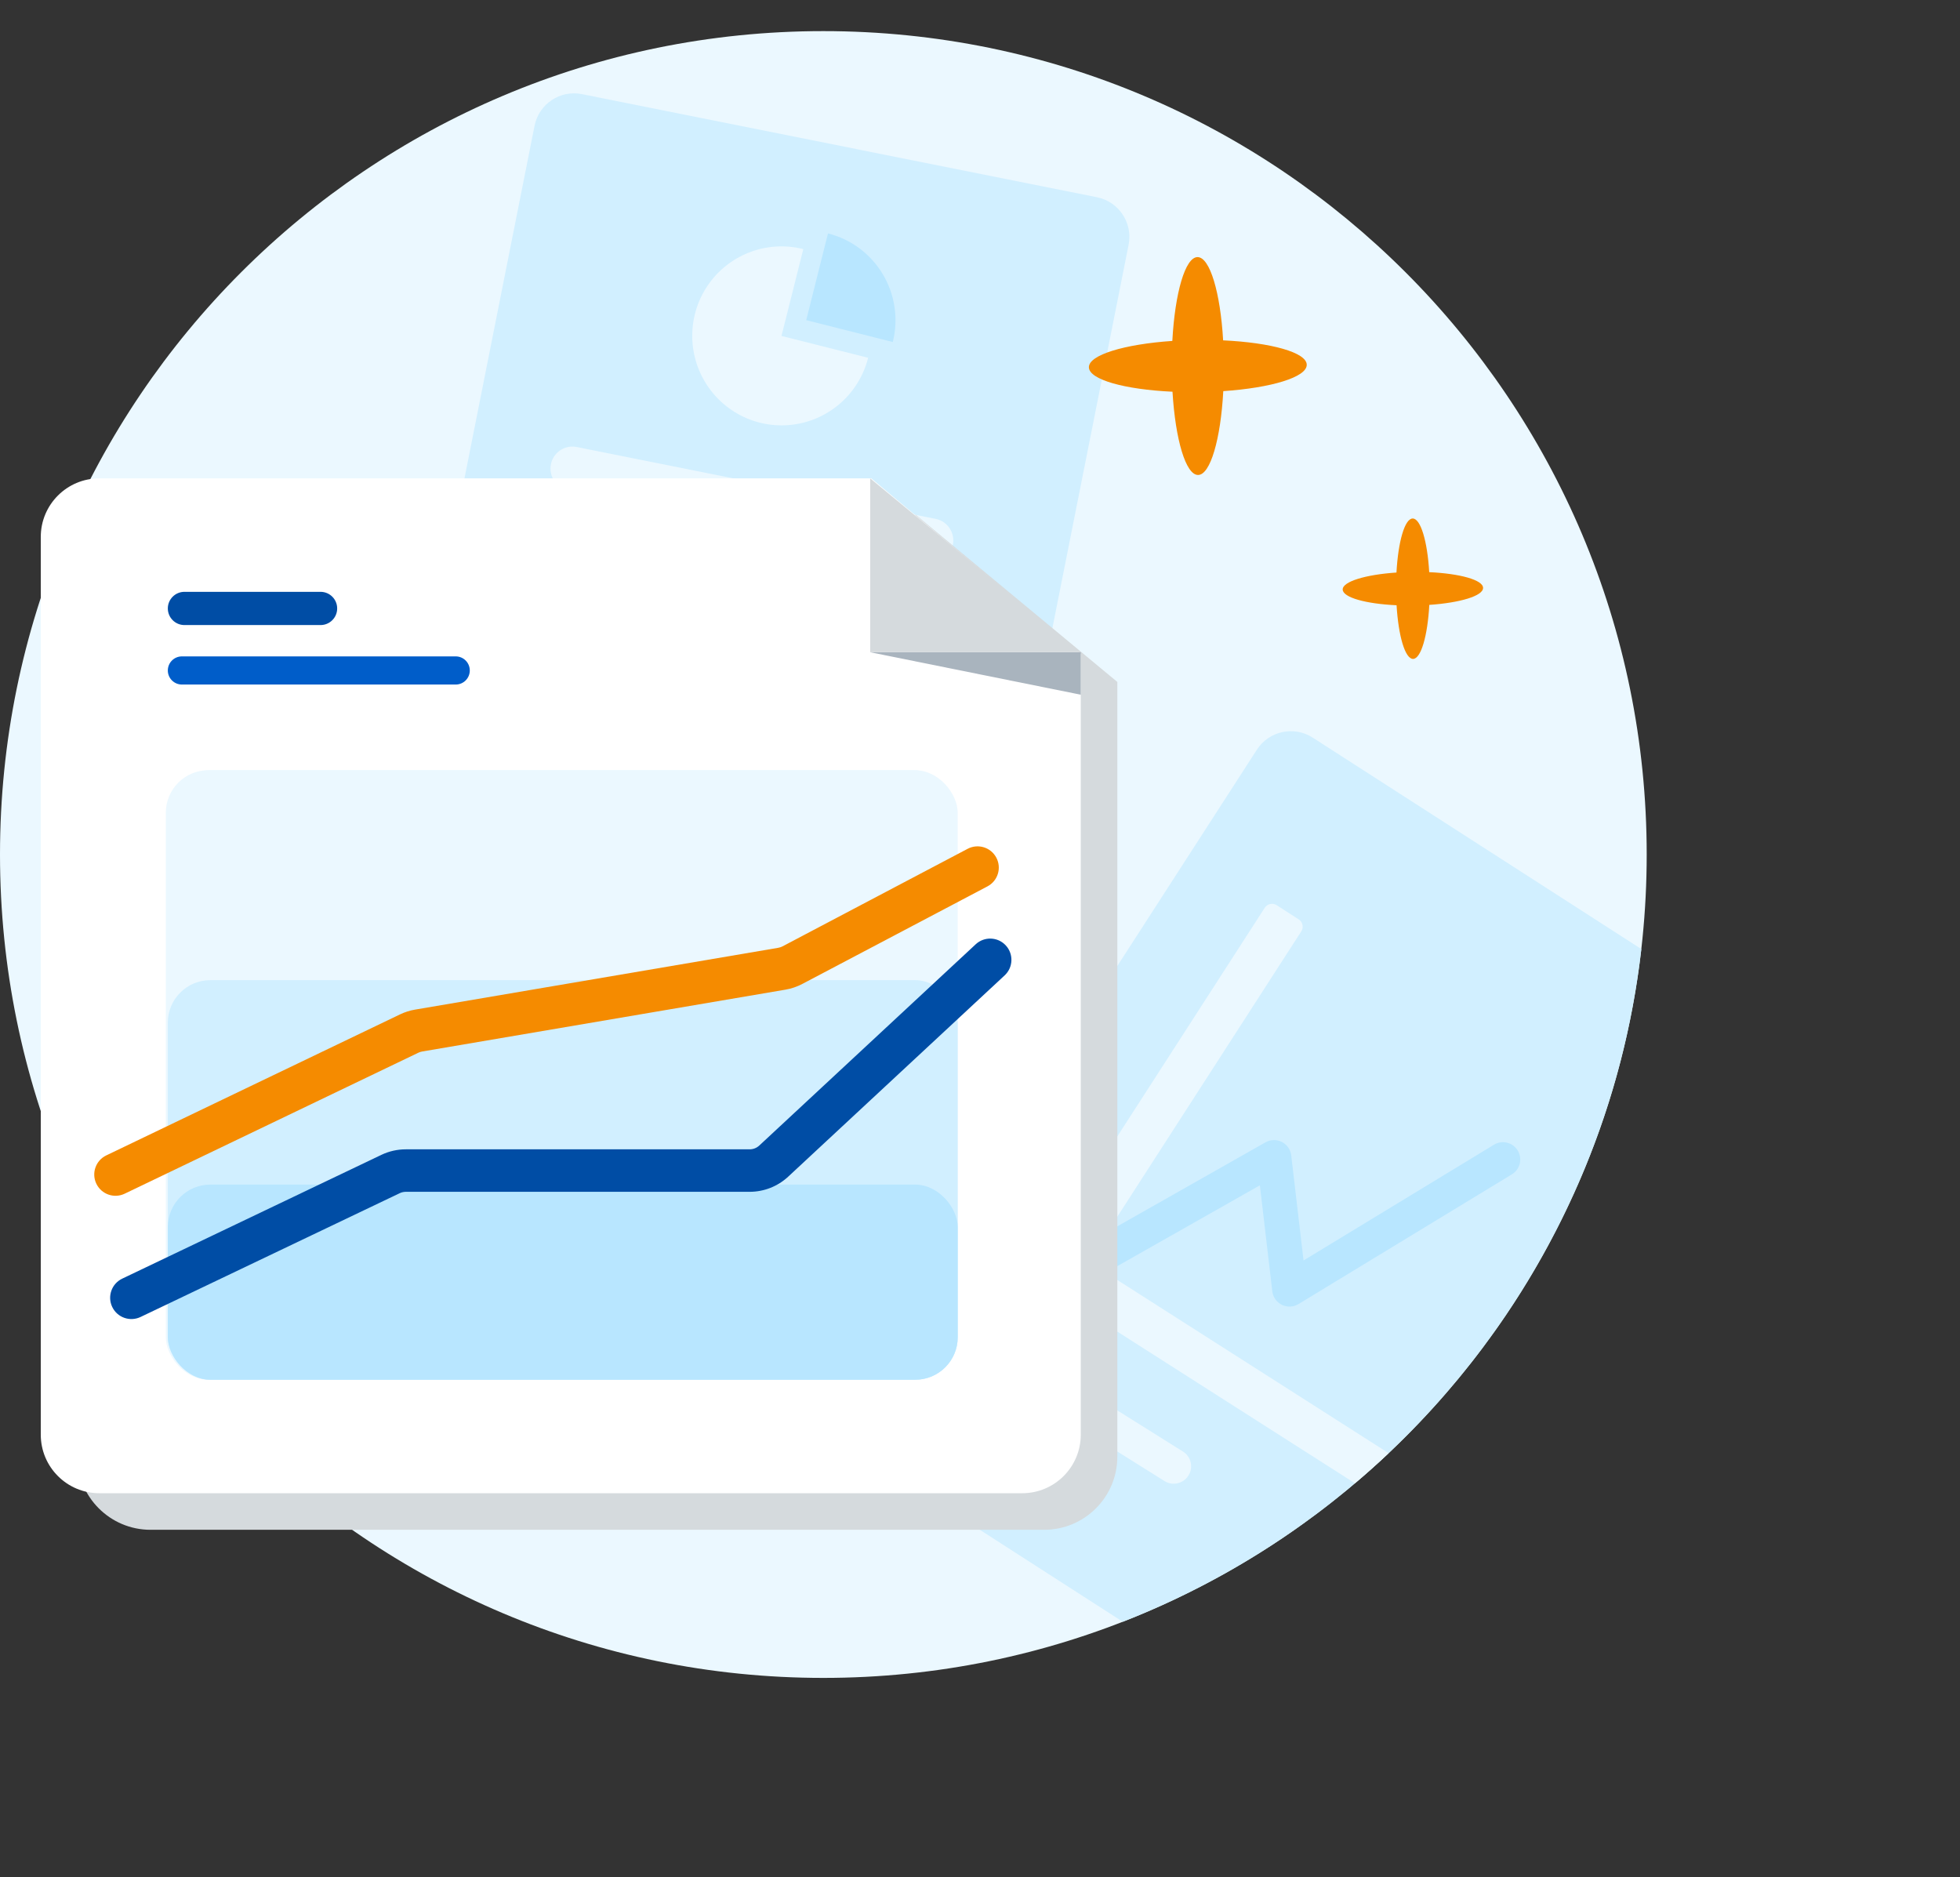 <svg width="189" height="181" viewBox="0 0 189 181" fill="none" xmlns="http://www.w3.org/2000/svg">
<rect x="0" y="0" width="189" height="181" fill="#333333" stroke="none"/>
<path d="M79.394 161.789C123.243 161.789 158.789 126.243 158.789 82.394C158.789 38.546 123.243 3 79.394 3C35.546 3 0 38.546 0 82.394C0 126.243 35.546 161.789 79.394 161.789Z" fill="#EBF8FF"/>
<path d="M105.777 19.018L56.117 9.076C54.011 8.654 51.965 10.023 51.545 12.133L37.153 84.532C36.733 86.642 38.1 88.694 40.206 89.115L89.866 99.058C91.971 99.479 94.018 98.111 94.437 96.001L108.83 23.601C109.249 21.492 107.883 19.44 105.777 19.018Z" fill="#D1EFFF"/>
<path d="M77.462 24.019C75.81 23.602 74.073 23.685 72.469 24.258C70.865 24.83 69.467 25.866 68.451 27.235C67.435 28.605 66.848 30.245 66.762 31.949C66.677 33.653 67.098 35.345 67.972 36.81C68.846 38.275 70.133 39.448 71.671 40.181C73.21 40.913 74.93 41.172 76.615 40.924C78.3 40.677 79.873 39.934 81.136 38.791C82.4 37.647 83.296 36.154 83.712 34.499L75.357 32.392L77.462 24.019Z" fill="#EBF8FF"/>
<path d="M79.841 22.506L77.743 30.871L86.09 32.978C86.367 31.88 86.424 30.738 86.259 29.617C86.095 28.496 85.711 27.418 85.131 26.446C84.55 25.473 83.785 24.625 82.877 23.949C81.969 23.273 80.938 22.782 79.841 22.506Z" fill="#B8E6FF"/>
<path d="M90.221 50.03L55.615 43.102C54.467 42.872 53.351 43.618 53.123 44.769C52.894 45.919 53.639 47.038 54.787 47.268L89.392 54.196C90.541 54.426 91.657 53.68 91.885 52.529C92.114 51.379 91.369 50.26 90.221 50.03Z" fill="#EBF8FF"/>
<path d="M88.262 57.149L53.656 50.221C52.508 49.991 51.392 50.737 51.164 51.888C50.935 53.038 51.68 54.157 52.828 54.387L87.433 61.315C88.582 61.545 89.698 60.799 89.926 59.648C90.155 58.498 89.41 57.379 88.262 57.149Z" fill="#EBF8FF"/>
<path d="M70.266 60.892L51.831 57.201C50.683 56.971 49.567 57.718 49.338 58.868C49.109 60.019 49.855 61.137 51.003 61.367L69.438 65.058C70.586 65.288 71.702 64.542 71.931 63.392C72.16 62.241 71.414 61.122 70.266 60.892Z" fill="#EBF8FF"/>
<path fill-rule="evenodd" clip-rule="evenodd" d="M108.268 156.376C135.132 145.884 154.88 121.182 158.271 91.51L126.579 71.122C124.773 69.96 122.363 70.484 121.197 72.291L81.176 134.316C80.01 136.124 80.528 138.531 82.334 139.693L108.268 156.376Z" fill="#D1EFFF"/>
<path fill-rule="evenodd" clip-rule="evenodd" d="M146.353 110.937C146.832 111.725 146.582 112.752 145.794 113.23L125.212 125.743C124.726 126.038 124.123 126.066 123.612 125.817C123.102 125.568 122.753 125.076 122.686 124.511L121.488 114.292L104.479 123.935C103.677 124.389 102.659 124.108 102.204 123.306C101.749 122.504 102.031 121.485 102.833 121.03L122.029 110.147C122.516 109.871 123.109 109.857 123.607 110.11C124.106 110.363 124.446 110.849 124.511 111.404L125.699 121.539L144.06 110.378C144.848 109.899 145.875 110.149 146.353 110.937Z" fill="#B8E6FF"/>
<path d="M121.956 87.532C122.206 87.144 122.722 87.033 123.11 87.282L125.232 88.651C125.619 88.9 125.731 89.417 125.481 89.805L103.819 123.402C103.569 123.789 103.053 123.901 102.665 123.651L100.543 122.283C100.156 122.033 100.044 121.516 100.294 121.129L121.956 87.532Z" fill="#EBF8FF"/>
<path fill-rule="evenodd" clip-rule="evenodd" d="M133.904 140.119L102.159 119.858C101.771 119.61 101.255 119.724 101.007 120.113L99.648 122.241C99.4 122.63 99.514 123.146 99.903 123.394L130.657 143.022C131.766 142.084 132.848 141.116 133.904 140.119Z" fill="#EBF8FF"/>
<path d="M95.411 130.246C95.9 129.465 96.935 129.221 97.716 129.711L114.078 139.968C114.859 140.457 115.091 141.495 114.601 142.276C114.111 143.057 113.077 143.3 112.296 142.811L95.934 132.554C95.153 132.064 94.921 131.027 95.411 130.246Z" fill="#EBF8FF"/>
<path d="M126.007 35.174C126.007 33.986 122.556 33.034 117.945 32.818C117.681 28.213 116.666 24.788 115.477 24.791C114.288 24.794 113.299 28.244 113.046 32.873C108.422 33.189 104.984 34.223 105 35.414C105.016 36.606 108.451 37.557 113.062 37.771C113.339 42.376 114.341 45.8 115.527 45.798C116.713 45.795 117.707 42.344 117.96 37.715C122.585 37.399 126.02 36.366 126.007 35.174Z" fill="#F58B00"/>
<path d="M143.011 56.688C143.011 55.921 140.787 55.308 137.816 55.169C137.646 52.201 136.992 49.994 136.225 49.996C135.459 49.998 134.822 52.221 134.659 55.205C131.679 55.408 129.463 56.074 129.474 56.842C129.484 57.61 131.698 58.223 134.669 58.361C134.848 61.329 135.493 63.535 136.258 63.534C137.022 63.532 137.663 61.308 137.826 58.325C140.806 58.121 143.02 57.455 143.011 56.688Z" fill="#F58B00"/>
<path d="M7.46 56.71C7.46 52.813 10.619 49.654 14.515 49.654H88.323L107.744 65.756V140.452C107.744 144.349 104.586 147.508 100.689 147.508H14.515C10.619 147.508 7.46 144.349 7.46 140.452V56.71Z" fill="#D5DADD"/>
<path d="M3.932 51.771C3.932 48.654 6.459 46.127 9.577 46.127H84.019L104.217 63.043V138.336C104.217 141.453 101.689 143.981 98.572 143.981H9.577C6.459 143.981 3.932 141.453 3.932 138.336V51.771Z" fill="white"/>
<path d="M83.91 62.891L104.217 66.986V62.891H83.91Z" fill="#A9B4BE"/>
<path d="M83.91 62.89H104.217L83.91 46.127V62.89Z" fill="#D5DADD"/>
<rect x="15.99" y="74.268" width="76.168" height="58.77" rx="4.097" fill="#EBF8FF"/>
<path d="M30.911 57.066H17.785C16.9 57.066 16.183 57.784 16.183 58.668C16.183 59.553 16.9 60.27 17.785 60.27H30.911C31.796 60.27 32.513 59.553 32.513 58.668C32.513 57.784 31.796 57.066 30.911 57.066Z" fill="#004DA5"/>
<path d="M43.943 63.291H17.541C16.791 63.291 16.183 63.899 16.183 64.649C16.183 65.398 16.791 66.006 17.541 66.006H43.943C44.693 66.006 45.301 65.398 45.301 64.649C45.301 63.899 44.693 63.291 43.943 63.291Z" fill="#005DC9"/>
<rect x="16.183" y="74.268" width="76.168" height="58.77" rx="4.097" fill="#EBF8FF"/>
<rect x="16.183" y="94.51" width="76.168" height="38.528" rx="4.097" fill="#D1EFFF"/>
<rect x="16.183" y="114.223" width="76.168" height="18.816" rx="4.097" fill="#B8E6FF"/>
<path fill-rule="evenodd" clip-rule="evenodd" d="M96.076 82.701C96.604 83.702 96.22 84.941 95.219 85.468L77.366 94.875C76.855 95.144 76.305 95.33 75.736 95.427L40.707 101.39C40.582 101.411 40.46 101.45 40.345 101.505L12.023 115.1C11.003 115.589 9.78 115.159 9.29 114.139C8.801 113.119 9.23 111.896 10.25 111.406L38.572 97.812C39.031 97.591 39.518 97.436 40.02 97.351L75.049 91.389C75.191 91.365 75.329 91.318 75.456 91.251L93.309 81.844C94.31 81.317 95.549 81.701 96.076 82.701Z" fill="#F58B00"/>
<path fill-rule="evenodd" clip-rule="evenodd" d="M96.982 91.156C97.752 91.984 97.705 93.28 96.877 94.05L76.006 113.456C74.996 114.396 73.667 114.918 72.287 114.918H39.13C38.927 114.918 38.726 114.964 38.542 115.052L13.553 126.987C12.532 127.474 11.309 127.042 10.822 126.021C10.334 125 10.766 123.778 11.787 123.29L36.776 111.355C37.511 111.004 38.316 110.822 39.13 110.822H72.287C72.632 110.822 72.964 110.691 73.217 110.456L94.087 91.05C94.915 90.28 96.212 90.327 96.982 91.156Z" fill="#004DA5"/>
</svg>
